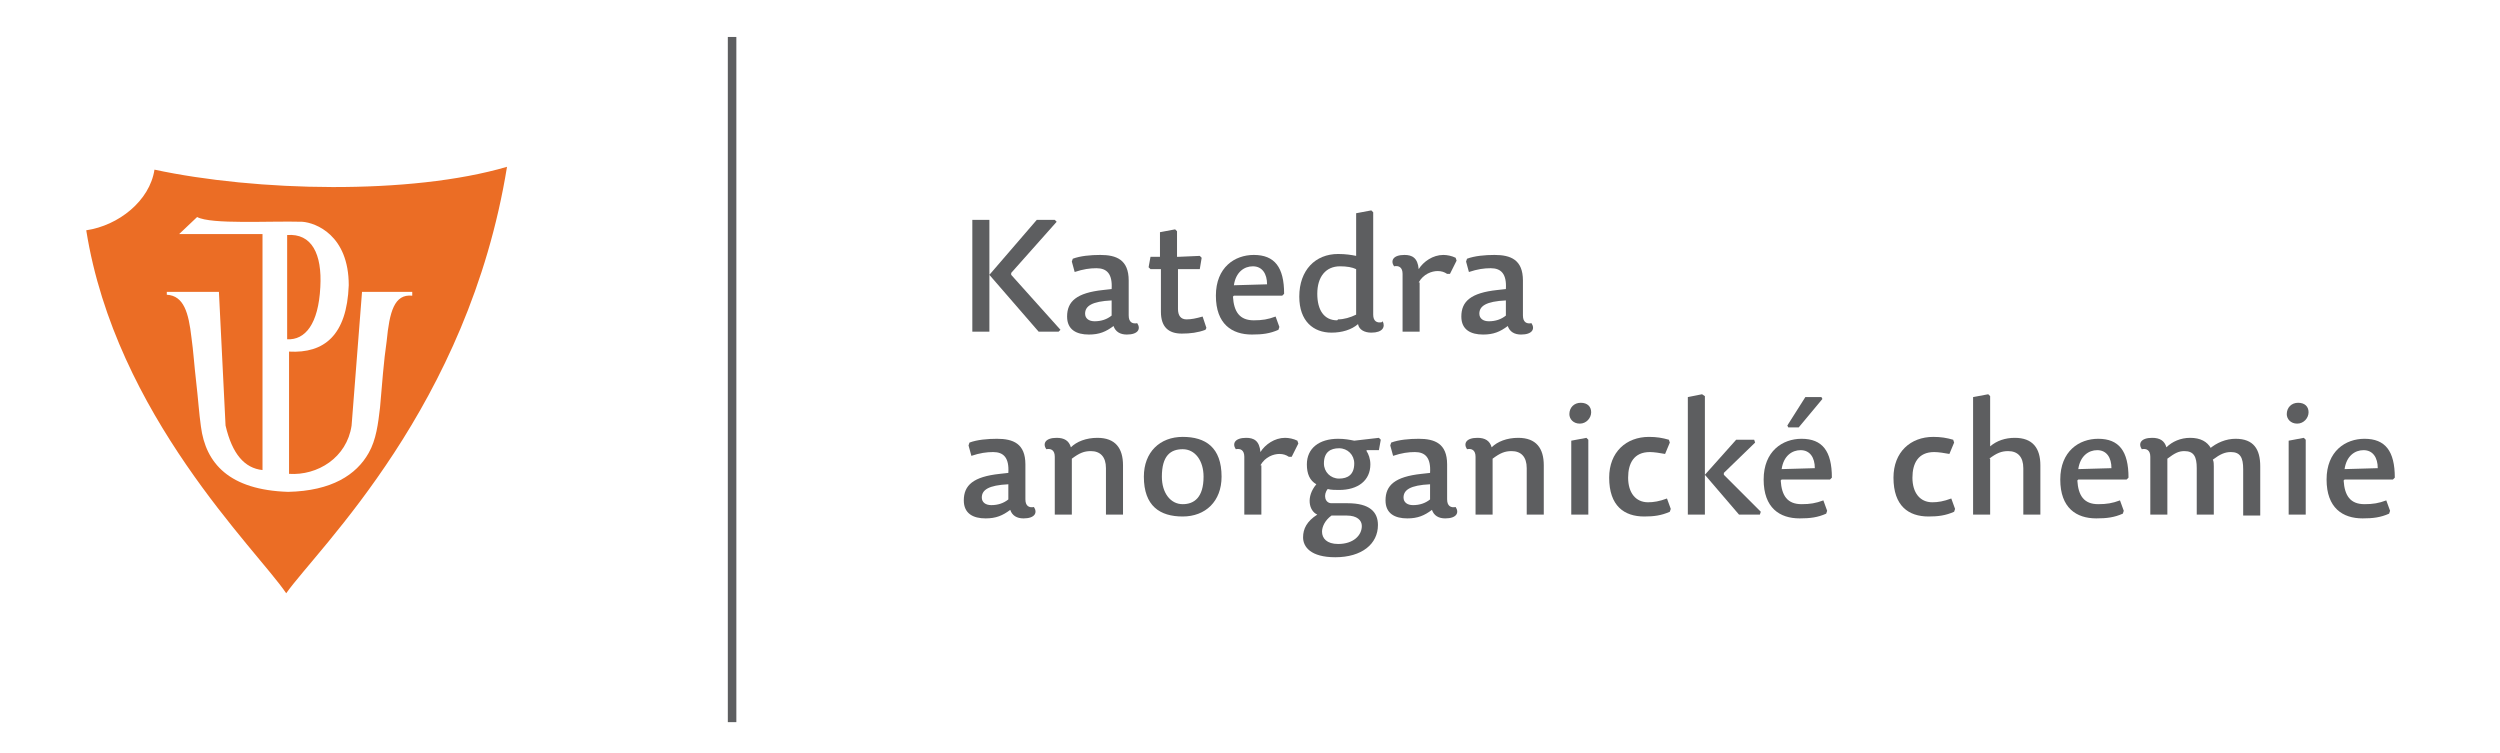 <?xml version="1.0" encoding="UTF-8"?>
<!DOCTYPE svg PUBLIC "-//W3C//DTD SVG 1.1//EN" "http://www.w3.org/Graphics/SVG/1.1/DTD/svg11.dtd">
<!-- Creator: CorelDRAW X6 -->
<svg xmlns="http://www.w3.org/2000/svg" xml:space="preserve" width="73mm" height="22mm" version="1.1"
     style="shape-rendering:geometricPrecision; text-rendering:geometricPrecision; image-rendering:optimizeQuality; fill-rule:evenodd; clip-rule:evenodd"
     viewBox="0 0 2638 795"
>
 <defs>
  <style type="text/css">
   <![CDATA[
    .fil0 {fill:none}
    .fil1 {fill:#5D5E60}
    .fil3 {fill:#EB6D25}
    .fil2 {fill:#5D5E60;fill-rule:nonzero}
   ]]>
  </style>
 </defs>
    <g id="Vrstva_x0020_1">
        <rect class="fil0" width="2638" height="795"/>
        <rect class="fil1" x="768" y="39" width="9" height="723"/>
        <polygon class="fil2"
                 points="1044,232 1026,232 1026,350 1044,350 1044,290 1096,350 1117,350 1119,348 1067,290 1067,288 1115,234 1113,232 1094,232 1044,290 "/>
        <path id="1" class="fil2"
              d="M1173 316l0 17c-5,4 -11,6 -18,6 -6,0 -10,-3 -10,-8 0,-8 7,-13 28,-14zm18 16l0 -36c0,-22 -13,-27 -30,-27 -10,0 -21,1 -29,4l-1 3 3 11c9,-3 16,-4 23,-4 11,0 17,6 16,22l-9 1c-28,3 -38,12 -38,28 0,14 10,19 23,19 11,0 18,-3 26,-9 2,6 7,9 14,9 12,0 15,-6 11,-12 -5,1 -9,-1 -9,-8z"/>
        <path id="2" class="fil2"
              d="M1242 271l0 -27 -2 -2 -16 3 0 26 -10 0 -2 11 2 2 11 0 0 45c0,16 8,23 22,23 9,0 17,-1 25,-4l1 -2 -4 -12c-7,2 -12,3 -17,3 -6,0 -9,-4 -9,-11l0 -42 23 0 2 -12 -2 -2 -23 1z"/>
        <path id="3" class="fil2"
              d="M1302 312l51 0 2 -2c0,-28 -10,-41 -32,-41 -20,0 -40,13 -40,43 0,30 17,41 38,41 11,0 19,-1 28,-5l1 -3 -4 -11c-8,3 -14,4 -23,4 -15,0 -21,-9 -22,-25zm0 -11c2,-14 11,-20 20,-20 10,0 15,8 15,19l-35 1z"/>
        <path id="4" class="fil2"
              d="M1411 338c-14,0 -21,-11 -21,-28 0,-18 9,-29 24,-29 7,0 13,1 17,3l0 48c-6,3 -13,5 -19,5zm47 2c-5,1 -9,-1 -9,-8l0 -108 -2 -2 -16 3 0 45c-5,-1 -11,-2 -19,-2 -24,0 -41,17 -41,45 0,26 15,38 34,38 11,0 21,-3 28,-9 1,6 7,9 14,9 12,0 15,-6 12,-12z"/>
        <path id="5" class="fil2"
              d="M1497 298c5,-9 14,-12 20,-12 4,0 7,1 10,3l3 0 7 -14 -1 -3c-4,-2 -9,-3 -13,-3 -11,0 -21,7 -26,15 -1,-12 -7,-15 -15,-15 -12,0 -15,6 -11,12 5,-1 9,1 9,8l0 61 18 0 0 -52z"/>
        <path id="6" class="fil2"
              d="M1589 316l0 17c-5,4 -11,6 -18,6 -6,0 -10,-3 -10,-8 0,-8 7,-13 28,-14zm18 16l0 -36c0,-22 -13,-27 -30,-27 -10,0 -21,1 -29,4l-1 3 3 11c9,-3 16,-4 23,-4 11,0 17,6 16,22l-9 1c-28,3 -38,12 -38,28 0,14 10,19 23,19 11,0 18,-3 26,-9 2,6 7,9 14,9 12,0 15,-6 11,-12 -5,1 -9,-1 -9,-8z"/>
        <path id="7" class="fil2"
              d="M1064 510l0 17c-5,4 -11,6 -18,6 -6,0 -10,-3 -10,-8 0,-8 7,-13 28,-14zm18 16l0 -36c0,-22 -13,-27 -30,-27 -10,0 -21,1 -29,4l-1 3 3 11c9,-3 16,-4 23,-4 11,0 17,6 16,22l-9 1c-28,3 -38,12 -38,28 0,14 10,19 23,19 11,0 18,-3 26,-9 2,6 7,9 14,9 12,0 15,-6 11,-12 -5,1 -9,-1 -9,-8z"/>
        <path id="8" class="fil2"
              d="M1185 543l0 -52c0,-18 -8,-29 -27,-29 -12,0 -22,4 -28,10 -2,-7 -7,-10 -15,-10 -12,0 -15,6 -11,12 5,-1 9,1 9,8l0 61 18 0 0 -59c8,-6 13,-8 20,-8 10,0 16,6 16,18l0 49 18 0z"/>
        <path id="9" class="fil2"
              d="M1248 545c24,0 41,-16 41,-42 0,-31 -17,-42 -41,-42 -24,0 -41,16 -41,42 0,31 17,42 41,42zm0 -13c-13,0 -22,-12 -22,-29 0,-22 9,-29 22,-29 13,0 22,12 22,29 0,22 -10,29 -22,29z"/>
        <path id="10" class="fil2"
              d="M1330 491c5,-9 14,-12 20,-12 4,0 7,1 10,3l3 0 7 -14 -1 -3c-4,-2 -9,-3 -13,-3 -11,0 -21,7 -26,15 -1,-12 -7,-15 -15,-15 -12,0 -15,6 -11,12 5,-1 9,1 9,8l0 61 18 0 0 -52z"/>
        <path id="11" class="fil2"
              d="M1442 475l13 0 2 -11 -2 -2 -26 3c-5,-1 -10,-2 -17,-2 -20,0 -33,10 -33,27 0,10 3,17 10,21 -11,13 -8,28 1,32 -11,7 -15,15 -15,24 0,10 8,21 34,21 28,0 45,-14 45,-34 0,-14 -9,-23 -32,-23l-17 0c-7,0 -9,-9 -4,-15 3,1 9,1 12,1 20,0 33,-10 33,-27 0,-6 -2,-11 -4,-14l0 0zm-29 30c-9,0 -16,-7 -16,-16 0,-12 7,-16 16,-16 9,0 16,7 16,16 0,12 -7,16 -16,16zm-9 39l17 0c11,0 16,5 16,11 0,10 -9,19 -25,19 -12,0 -17,-6 -17,-13 0,-5 3,-12 10,-17l0 0z"/>
        <path id="12" class="fil2"
              d="M1509 510l0 17c-5,4 -11,6 -18,6 -6,0 -10,-3 -10,-8 0,-8 7,-13 28,-14zm18 16l0 -36c0,-22 -13,-27 -30,-27 -10,0 -21,1 -29,4l-1 3 3 11c9,-3 16,-4 23,-4 11,0 17,6 16,22l-9 1c-28,3 -38,12 -38,28 0,14 10,19 23,19 11,0 18,-3 26,-9 2,6 7,9 14,9 12,0 15,-6 11,-12 -5,1 -9,-1 -9,-8z"/>
        <path id="13" class="fil2"
              d="M1629 543l0 -52c0,-18 -8,-29 -27,-29 -12,0 -22,4 -28,10 -2,-7 -7,-10 -15,-10 -12,0 -15,6 -11,12 5,-1 9,1 9,8l0 61 18 0 0 -59c8,-6 13,-8 20,-8 10,0 16,6 16,18l0 49 18 0z"/>
        <path id="14" class="fil2"
              d="M1674 462l-16 3 0 78 18 0 0 -79 -2 -2zm-6 -37c-7,0 -12,5 -12,12 0,5 4,10 11,10 7,0 12,-6 12,-12 0,-6 -4,-10 -11,-10l0 0z"/>
        <path id="15" class="fil2"
              d="M1718 504c0,-15 6,-27 23,-27 4,0 11,1 16,2l5 -12 -1 -3c-7,-2 -13,-3 -21,-3 -24,0 -42,16 -42,43 0,30 16,41 37,41 10,0 18,-1 27,-5l1 -3 -4 -11c-8,3 -14,4 -20,4 -13,0 -21,-10 -21,-26z"/>
        <polygon id="16" class="fil2"
                 points="1832,464 1799,501 1799,418 1796,416 1781,419 1781,543 1799,543 1799,501 1835,543 1857,543 1858,540 1819,501 1819,499 1852,467 1851,464 "/>
        <path id="17" class="fil2"
              d="M1880 506l51 0 2 -2c0,-28 -10,-41 -32,-41 -20,0 -40,13 -40,43 0,30 17,41 38,41 11,0 19,-1 28,-5l1 -3 -4 -11c-8,3 -14,4 -23,4 -15,0 -21,-9 -22,-25zm0 -11c2,-14 11,-20 20,-20 10,0 15,8 15,19l-35 1zm7 -44l11 0 25 -30 -1 -2 -17 0 -19 30 1 2z"/>
        <path id="18" class="fil2"
              d="M2018 504c0,-15 6,-27 23,-27 4,0 11,1 16,2l5 -12 -1 -3c-7,-2 -13,-3 -21,-3 -24,0 -42,16 -42,43 0,30 16,41 37,41 10,0 18,-1 27,-5l1 -3 -4 -11c-8,3 -14,4 -20,4 -13,0 -21,-10 -21,-26z"/>
        <path id="19" class="fil2"
              d="M2099 484c8,-6 13,-8 20,-8 10,0 16,6 16,18l0 49 18 0 0 -52c0,-18 -8,-29 -27,-29 -10,0 -19,3 -26,9l0 -53 -2 -2 -16 3 0 124 18 0 0 -59z"/>
        <path id="20" class="fil2"
              d="M2193 506l51 0 2 -2c0,-28 -10,-41 -32,-41 -20,0 -40,13 -40,43 0,30 17,41 38,41 11,0 19,-1 28,-5l1 -3 -4 -11c-8,3 -14,4 -23,4 -15,0 -21,-9 -22,-25zm0 -11c2,-14 11,-20 20,-20 10,0 15,8 15,19l-35 1z"/>
        <path id="21" class="fil2"
              d="M2333 473c-4,-7 -11,-11 -22,-11 -10,0 -19,4 -25,10 -2,-7 -7,-10 -15,-10 -12,0 -15,6 -11,12 5,-1 9,1 9,8l0 61 18 0 0 -59c8,-6 12,-8 18,-8 10,0 13,6 13,18l0 49 18 0 0 -51c0,-2 0,-5 -1,-7 8,-6 13,-8 19,-8 10,0 13,6 13,18l0 49 18 0 0 -52c0,-18 -7,-29 -26,-29 -10,0 -20,4 -28,11z"/>
        <path id="22" class="fil2"
              d="M2431 462l-16 3 0 78 18 0 0 -79 -2 -2zm-6 -37c-7,0 -12,5 -12,12 0,5 4,10 11,10 7,0 12,-6 12,-12 0,-6 -4,-10 -11,-10l0 0z"/>
        <path id="23" class="fil2"
              d="M2474 506l51 0 2 -2c0,-28 -10,-41 -32,-41 -20,0 -40,13 -40,43 0,30 17,41 38,41 11,0 19,-1 28,-5l1 -3 -4 -11c-8,3 -14,4 -23,4 -15,0 -21,-9 -22,-25zm0 -11c2,-14 11,-20 20,-20 10,0 15,8 15,19l-35 1z"/>
        <path class="fil3"
              d="M302 626c34,-48 192,-197 233,-450 -102,30 -265,26 -372,3 -5,33 -38,59 -72,64 31,195 180,337 211,383zm-73 -318l-53 0 0 3c18,1 23,19 26,45 2,14 3,30 5,47 2,17 3,33 5,47 5,39 30,67 92,69 46,-1 72,-18 85,-41 8,-14 10,-31 12,-48 2,-23 4,-50 7,-70 3,-31 8,-50 27,-48l0 -4 -53 0 -11 141c-5,34 -36,53 -66,51 0,-40 0,-89 0,-129 37,2 61,-17 63,-70 0,-53 -35,-66 -49,-67 -35,-1 -96,3 -111,-5l-19 18 88 0 0 249c-19,-2 -32,-17 -39,-47l-7 -141zm74 -60l0 110c19,1 33,-16 35,-55 2,-35 -9,-57 -35,-55z"/>
 </g>
</svg>
